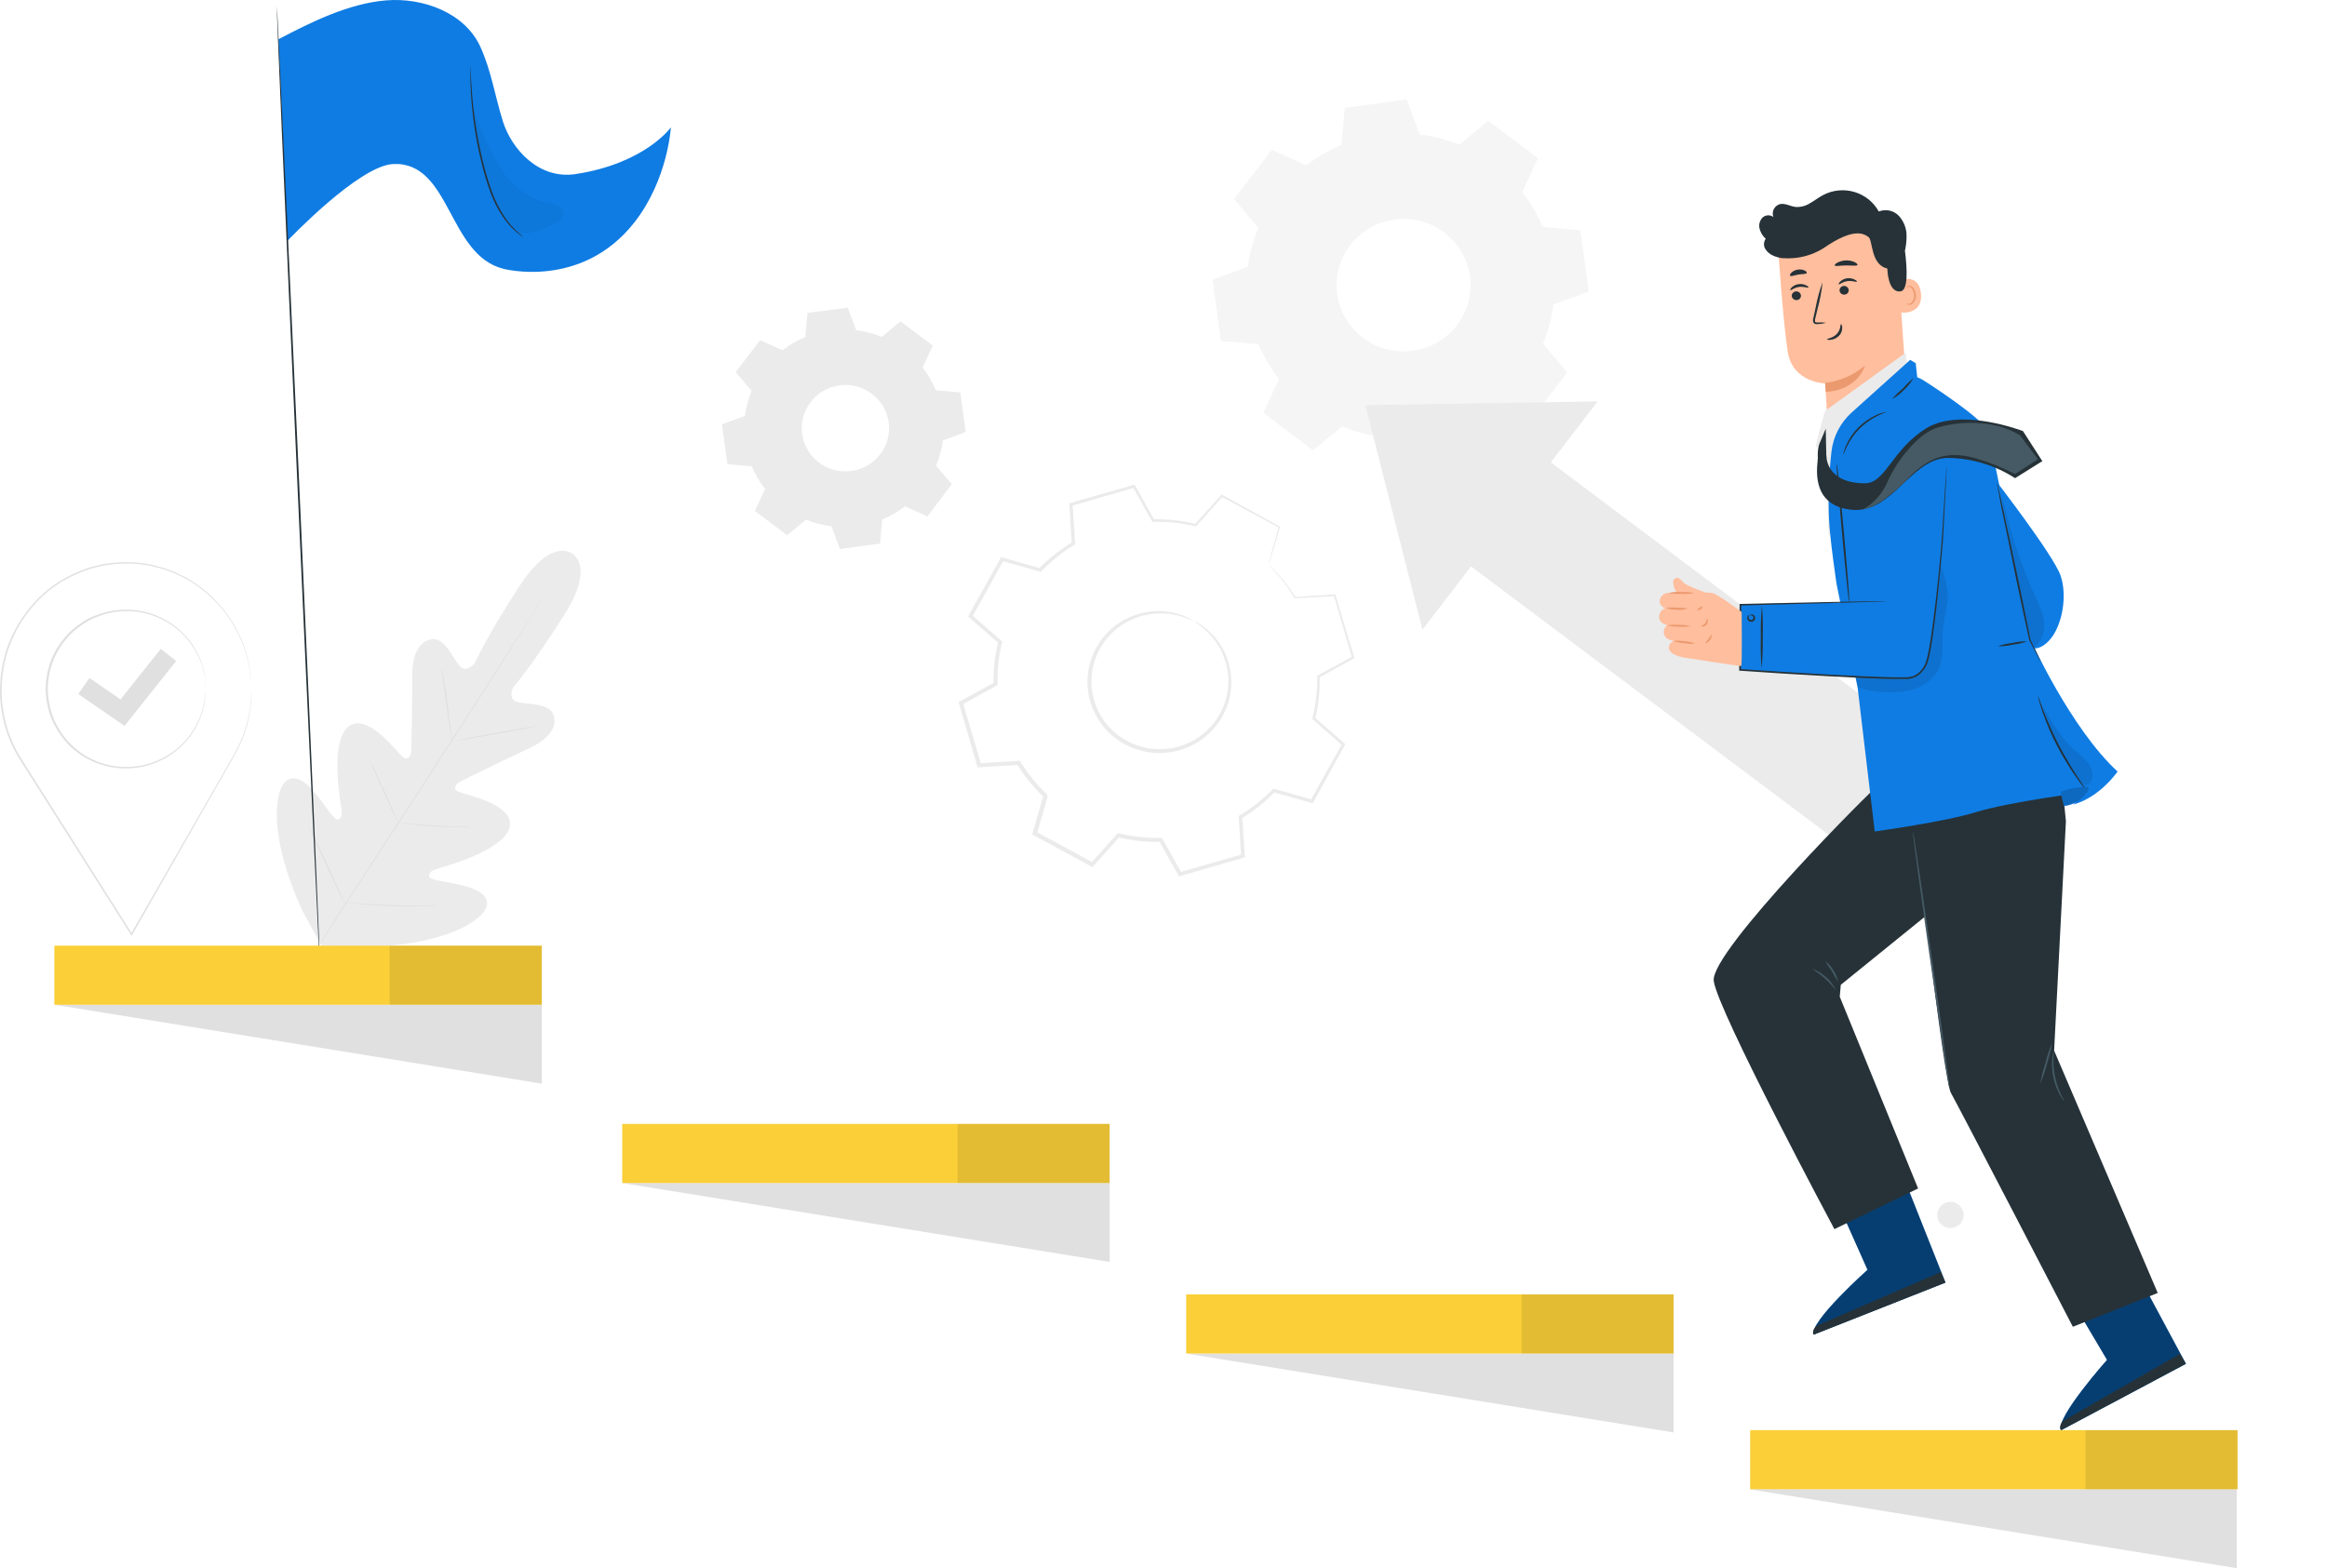 <svg width="540" height="364" viewBox="0 0 540 364" fill="none" xmlns="http://www.w3.org/2000/svg">
<path d="M132.721 128.462C132.721 128.462 127.993 124.637 120.581 135.979C113.168 147.321 110.103 154.028 110.103 154.028C110.103 154.028 108.212 156.375 106.642 154.554C105.071 152.733 103.155 147.83 100.107 148.373C97.059 148.916 95.573 152.224 95.649 157.268C95.725 162.313 95.455 173.388 95.43 174.382C95.404 175.376 94.695 176.745 93.42 175.676C92.145 174.607 85.163 165.128 80.815 168.677C76.468 172.227 79 186.217 79.245 187.795C79.49 189.374 79.135 189.942 78.401 190.242C77.666 190.543 75.598 187.135 73.504 184.521C71.41 181.907 68.506 179.234 66.176 181.489C63.846 183.745 62.115 193.901 70.237 211.515L74.543 219.433L83.652 219.851C103.222 219.575 111.766 213.687 112.83 210.663C113.894 207.64 110.213 206.17 106.92 205.41C103.628 204.65 99.651 204.291 99.6 203.481C99.55 202.67 99.947 202.094 101.458 201.651C102.969 201.209 116.874 197.475 118.25 192.072C119.626 186.668 107.984 184.48 106.431 183.803C104.877 183.126 105.865 181.89 106.751 181.448C107.638 181.005 117.651 176.027 122.294 173.931C126.938 171.834 129.361 169.203 128.517 166.138C127.672 163.073 122.413 163.566 120.074 162.939C117.735 162.313 119.069 159.599 119.069 159.599C119.069 159.599 123.865 154.003 131.075 142.51C138.285 131.018 132.611 128.387 132.611 128.387" fill="#EBEBEB"/>
<path d="M72.93 220.92C78.257 212.501 87.975 197.684 96.257 184.93C104.54 172.177 112.02 160.617 117.364 152.224L123.713 142.276L125.402 139.57L125.857 138.869C125.959 138.71 126.018 138.635 126.018 138.635L125.883 138.885C125.773 139.052 125.629 139.294 125.452 139.595L123.764 142.326C122.303 144.698 120.159 148.114 117.491 152.349C112.163 160.776 104.708 172.344 96.426 185.106C88.144 197.868 78.401 212.668 73.031 221.02" fill="#E0E0E0"/>
<path d="M102.522 155.347C102.597 155.553 102.651 155.766 102.682 155.982C102.775 156.391 102.885 156.984 103.02 157.719C103.282 159.189 103.586 161.227 103.864 163.491C104.143 165.754 104.413 167.734 104.607 169.27C104.7 169.964 104.784 170.548 104.843 171.024C104.887 171.236 104.91 171.451 104.911 171.667C104.822 171.468 104.762 171.257 104.734 171.041C104.649 170.632 104.54 170.039 104.413 169.304C104.168 167.825 103.881 165.779 103.569 163.524C103.256 161.269 102.986 159.29 102.783 157.744L102.53 155.999C102.499 155.783 102.496 155.564 102.522 155.347Z" fill="#E0E0E0"/>
<path d="M105.747 171.91C105.747 171.835 109.968 171.024 115.186 170.089C120.403 169.154 124.659 168.469 124.667 168.544C124.675 168.619 120.446 169.438 115.237 170.365C110.027 171.292 105.764 171.985 105.747 171.91Z" fill="#E0E0E0"/>
<path d="M92.137 190.936C92.362 190.912 92.588 190.912 92.813 190.936L94.619 191.128C96.156 191.287 98.267 191.495 100.614 191.646C102.961 191.796 105.08 191.863 106.616 191.896H108.44C108.664 191.881 108.888 191.898 109.107 191.946C108.887 191.985 108.664 192.004 108.44 192.005C108.009 192.005 107.385 192.005 106.616 192.005C105.071 192.005 102.944 192.005 100.588 191.838C98.233 191.671 96.122 191.454 94.594 191.245C93.834 191.136 93.218 191.044 92.796 190.961C92.576 190.972 92.356 190.964 92.137 190.936Z" fill="#E0E0E0"/>
<path d="M85.89 176.587C86.005 176.758 86.105 176.94 86.185 177.13L86.92 178.633C87.519 179.903 88.338 181.673 89.225 183.644C90.111 185.615 90.913 187.394 91.453 188.656L92.095 190.192C92.188 190.378 92.256 190.574 92.298 190.777C92.174 190.609 92.072 190.427 91.994 190.234L91.268 188.731C90.668 187.461 89.849 185.691 88.963 183.719C88.076 181.748 87.274 179.978 86.734 178.708C86.481 178.107 86.261 177.589 86.092 177.171C85.999 176.986 85.931 176.79 85.89 176.587Z" fill="#E0E0E0"/>
<path d="M71.714 191.88C71.863 192.095 71.99 192.325 72.094 192.564L73.04 194.494C73.817 196.122 74.88 198.377 76.046 200.883C77.21 203.389 78.232 205.66 78.975 207.314C79.321 208.099 79.608 208.759 79.819 209.277C79.939 209.512 80.035 209.758 80.106 210.012C79.958 209.793 79.831 209.561 79.727 209.319L78.781 207.398C78.004 205.727 76.94 203.506 75.775 201C74.61 198.494 73.58 196.223 72.846 194.569L72.001 192.614C71.885 192.378 71.789 192.132 71.714 191.88Z" fill="#E0E0E0"/>
<path d="M80.031 209.519C80.311 209.498 80.594 209.498 80.875 209.519L83.18 209.678C85.13 209.811 87.823 209.979 90.778 210.087C93.733 210.196 96.452 210.229 98.376 210.237H100.69C100.971 210.213 101.253 210.213 101.534 210.237C101.255 210.282 100.973 210.308 100.69 210.313C100.149 210.313 99.356 210.371 98.376 210.388C96.426 210.388 93.725 210.388 90.778 210.321C87.832 210.254 85.105 210.004 83.18 209.828L80.883 209.578C80.598 209.581 80.313 209.561 80.031 209.519Z" fill="#E0E0E0"/>
<path d="M58.349 160.317C58.391 161.694 58.312 163.071 58.113 164.434C57.598 168.329 56.31 172.084 54.322 175.484L54.238 175.334H54.415L54.331 175.484L30.691 216.969L30.548 217.228L30.379 216.978L5.389 177.531L4.156 175.585L3.962 175.284H4.325L4.156 175.585C2.263 172.369 0.986 168.835 0.39 165.161C0.088 163.371 -0.039 161.555 0.011 159.741L0.162 157.06C0.298 156.174 0.433 155.297 0.559 154.42C1.901 147.693 5.497 141.611 10.767 137.156C13.227 135.14 16.001 133.529 18.981 132.387L20.07 131.987L20.611 131.786L21.168 131.636L23.372 131.068C24.826 130.791 26.299 130.615 27.779 130.542C29.205 130.466 30.636 130.491 32.059 130.617C32.76 130.675 33.444 130.826 34.127 130.917L35.141 131.085C35.47 131.151 35.799 131.252 36.128 131.335L38.062 131.853L39.894 132.546C40.198 132.663 40.502 132.763 40.797 132.889L41.641 133.315L43.33 134.15C47.186 136.364 50.501 139.393 53.039 143.02C54.928 145.758 56.354 148.782 57.26 151.973C57.589 153.136 57.837 154.319 58.003 155.514C58.162 156.384 58.258 157.263 58.29 158.145C58.29 158.847 58.29 159.39 58.349 159.774C58.409 160.158 58.349 160.325 58.349 160.325C58.349 160.325 58.349 160.133 58.349 159.774C58.349 159.415 58.299 158.855 58.257 158.154C58.206 157.274 58.099 156.398 57.936 155.531C57.753 154.344 57.494 153.169 57.159 152.015C56.241 148.854 54.816 145.859 52.938 143.145C50.39 139.556 47.075 136.564 43.229 134.384L41.54 133.548L40.696 133.139C40.409 133.005 40.105 132.914 39.801 132.797L37.986 132.112L36.069 131.611C35.748 131.527 35.428 131.427 35.098 131.36L34.094 131.201C33.418 131.11 32.743 130.968 32.05 130.909C30.647 130.79 29.236 130.771 27.829 130.851C26.366 130.924 24.911 131.1 23.473 131.377L21.294 131.945L20.746 132.095L20.214 132.287L19.142 132.688C16.186 133.812 13.435 135.403 10.995 137.399C5.786 141.811 2.24 147.837 0.931 154.495C0.804 155.331 0.669 156.224 0.542 157.093C0.416 157.962 0.441 158.855 0.399 159.749C0.351 161.541 0.475 163.334 0.77 165.103C1.362 168.726 2.621 172.211 4.485 175.384L4.662 175.685H4.316L4.485 175.384C4.874 176.002 5.329 176.662 5.709 177.33L30.683 216.802H30.37C40.316 199.497 48.615 185.064 54.154 175.392L54.246 175.543H54.061L54.145 175.392C56.136 172.018 57.449 168.294 58.012 164.426C58.206 163.098 58.257 162.063 58.307 161.378C58.307 161.035 58.307 160.776 58.307 160.593C58.307 160.409 58.349 160.317 58.349 160.317Z" fill="#E0E0E0"/>
<path d="M47.745 159.949C47.737 159.852 47.737 159.754 47.745 159.657C47.745 159.44 47.745 159.156 47.678 158.822C47.678 158.63 47.678 158.421 47.678 158.187C47.678 157.953 47.602 157.694 47.56 157.419C47.473 156.784 47.343 156.157 47.171 155.54C46.738 153.836 46.05 152.206 45.128 150.704C42.953 147.085 39.572 144.33 35.566 142.911C31.56 141.492 27.179 141.498 23.177 142.928C22.358 143.216 21.56 143.559 20.788 143.955C20.008 144.378 19.258 144.852 18.542 145.375C17.813 145.913 17.12 146.496 16.465 147.121C15.819 147.776 15.218 148.473 14.667 149.209C13.528 150.73 12.641 152.422 12.041 154.22C10.786 157.924 10.786 161.933 12.041 165.637C12.624 167.437 13.503 169.131 14.642 170.648C15.187 171.389 15.782 172.092 16.423 172.753C17.076 173.379 17.767 173.964 18.492 174.507C19.207 175.033 19.957 175.51 20.737 175.935C21.458 176.312 22.202 176.641 22.966 176.921C26.966 178.367 31.349 178.392 35.365 176.994C39.382 175.595 42.782 172.859 44.985 169.254C45.921 167.759 46.619 166.131 47.053 164.426C47.232 163.81 47.364 163.182 47.45 162.547C47.45 162.271 47.543 162.021 47.577 161.787V161.144C47.577 160.785 47.627 160.492 47.644 160.309C47.635 160.209 47.635 160.108 47.644 160.008C47.655 160.108 47.655 160.209 47.644 160.309C47.644 160.526 47.644 160.81 47.644 161.144V161.787C47.644 162.021 47.577 162.28 47.543 162.555C47.465 163.197 47.344 163.834 47.18 164.46C46.762 166.187 46.079 167.84 45.154 169.362C42.945 173.048 39.503 175.855 35.423 177.296C31.344 178.737 26.884 178.723 22.814 177.255C21.119 176.667 19.527 175.822 18.095 174.749C17.348 174.202 16.64 173.605 15.976 172.962C15.336 172.284 14.744 171.564 14.203 170.807C13.042 169.262 12.141 167.542 11.535 165.712C10.928 163.821 10.609 161.85 10.589 159.866C10.616 157.879 10.947 155.908 11.569 154.019C12.181 152.195 13.088 150.48 14.253 148.941C14.819 148.189 15.434 147.475 16.094 146.803C16.765 146.17 17.476 145.578 18.221 145.033C18.954 144.501 19.721 144.019 20.518 143.588C21.31 143.199 22.128 142.864 22.966 142.585C27.043 141.138 31.502 141.146 35.574 142.607C39.645 144.068 43.073 146.89 45.263 150.587C46.176 152.118 46.851 153.776 47.264 155.506C47.428 156.129 47.543 156.762 47.61 157.402C47.61 157.686 47.695 157.937 47.712 158.179C47.729 158.421 47.712 158.621 47.712 158.814C47.712 159.181 47.712 159.473 47.712 159.691C47.73 159.776 47.742 159.862 47.745 159.949Z" fill="#E0E0E0"/>
<path d="M28.901 168.493L18.154 161.085L20.771 157.377L27.973 162.346L37.293 150.628L40.882 153.426L28.901 168.493Z" fill="#E0E0E0"/>
<path fill-rule="evenodd" clip-rule="evenodd" d="M329.504 31.218C332.645 31.606 335.72 32.407 338.647 33.599L345.359 28.036L356.892 36.722L353.261 44.607C355.201 47.079 356.803 49.795 358.023 52.683L366.744 53.443L368.695 67.642L360.488 70.674C360.103 73.799 359.29 76.859 358.074 79.769L363.705 86.451L354.925 97.868L346.955 94.268C344.457 96.191 341.712 97.775 338.791 98.979L338.022 107.607L323.67 109.536L320.605 101.418C317.458 101.013 314.38 100.192 311.453 98.979L304.699 104.541L293.166 95.855L296.805 87.971C294.86 85.501 293.259 82.785 292.043 79.894L283.322 79.134L281.372 64.936L289.57 61.896C289.966 58.791 290.778 55.752 291.984 52.859L286.378 46.185L295.15 34.768L303.129 38.368C305.627 36.447 308.372 34.862 311.293 33.657L312.061 25.029L326.414 23.1L329.478 31.218H329.504ZM325.215 50.812C322.005 50.915 318.906 51.998 316.344 53.912C313.781 55.827 311.88 58.48 310.903 61.506C309.925 64.532 309.919 67.783 310.884 70.813C311.849 73.843 313.739 76.503 316.293 78.428C318.848 80.353 321.943 81.448 325.152 81.563C328.361 81.679 331.528 80.808 334.217 79.072C336.906 77.335 338.986 74.817 340.17 71.865C341.355 68.912 341.587 65.669 340.834 62.58C339.993 59.142 337.982 56.095 335.137 53.952C332.293 51.809 328.789 50.7 325.215 50.812Z" fill="#F5F5F5"/>
<path fill-rule="evenodd" clip-rule="evenodd" d="M198.701 76.645C200.732 76.902 202.719 77.424 204.611 78.199L208.967 74.582L216.456 80.22L214.1 85.34C215.361 86.945 216.4 88.709 217.19 90.585L222.855 91.078L224.113 100.265L218.795 102.236C218.534 104.245 218.006 106.211 217.224 108.083L220.88 112.392L215.198 119.859L210.023 117.529C208.401 118.775 206.618 119.8 204.721 120.578L204.222 126.182L194.935 127.435L192.943 122.164C190.912 121.913 188.924 121.394 187.033 120.619L182.677 124.236L175.188 118.598L177.552 113.478C176.289 111.875 175.249 110.111 174.462 108.233L168.797 107.74L167.531 98.511L172.858 96.549C173.114 94.54 173.639 92.573 174.42 90.702L170.713 86.367L176.412 78.959L181.588 81.289C183.208 80.044 184.988 79.016 186.881 78.232L187.379 72.628L196.708 71.417L198.701 76.679V76.645ZM195.898 89.366C193.804 89.425 191.78 90.124 190.105 91.369C188.429 92.613 187.185 94.34 186.543 96.313C185.901 98.285 185.893 100.406 186.52 102.384C187.147 104.361 188.378 106.098 190.044 107.354C191.71 108.611 193.728 109.326 195.822 109.4C197.915 109.475 199.981 108.906 201.734 107.771C203.487 106.637 204.841 104.992 205.61 103.065C206.379 101.137 206.526 99.021 206.029 97.008C205.479 94.779 204.174 92.805 202.33 91.414C200.486 90.023 198.216 89.3 195.898 89.366Z" fill="#EBEBEB"/>
<path d="M276.939 144.08C278.18 144.626 279.321 145.371 280.316 146.285C283.109 148.758 284.952 152.11 285.534 155.773C285.947 158.305 285.75 160.898 284.96 163.34C284.04 166.156 282.376 168.676 280.139 170.64C278.941 171.71 277.582 172.589 276.112 173.246C274.591 173.963 272.963 174.434 271.291 174.641C267.754 175.123 264.154 174.466 261.024 172.768C257.893 171.07 255.398 168.42 253.908 165.211C253.18 163.707 252.704 162.097 252.498 160.442C252.272 158.859 252.292 157.25 252.557 155.673C253.031 152.753 254.284 150.011 256.187 147.73C257.845 145.757 259.951 144.201 262.333 143.187C265.775 141.696 269.632 141.43 273.25 142.435C274.564 142.788 275.81 143.352 276.939 144.105C276.889 144.206 275.647 143.446 273.157 142.827C269.626 141.983 265.91 142.333 262.603 143.821C260.355 144.833 258.377 146.352 256.829 148.256C255.044 150.444 253.878 153.061 253.452 155.84C252.985 158.91 253.446 162.049 254.777 164.86C256.197 167.878 258.554 170.368 261.505 171.968C264.456 173.568 267.846 174.194 271.181 173.755C272.765 173.566 274.307 173.127 275.749 172.452C277.148 171.841 278.442 171.015 279.582 170.005C281.589 168.277 283.127 166.079 284.056 163.612C284.985 161.146 285.275 158.488 284.901 155.882C284.376 152.338 282.674 149.067 280.063 146.586C278.197 144.799 276.872 144.172 276.939 144.08Z" fill="#EBEBEB"/>
<path d="M294.348 131.068C294.38 130.882 294.422 130.698 294.475 130.517C294.585 130.107 294.728 129.556 294.914 128.846L296.737 122.29L296.805 122.457L283.432 115.299L283.719 115.249L277.665 122.081L277.556 122.206L277.395 122.164C274.193 121.398 270.903 121.053 267.61 121.137H267.424L267.332 120.978C265.939 118.473 264.427 115.825 262.849 113.036L263.237 113.194L248.648 117.437L248.91 117.061C249.095 119.876 249.29 122.966 249.492 126.14V126.374L249.29 126.491C246.495 128.174 243.939 130.219 241.691 132.571L241.522 132.747L241.286 132.68L232.446 130.174L232.928 129.982L225.591 143.245L225.498 142.711L232.379 148.733L232.581 148.908L232.522 149.167C231.752 152.304 231.408 155.528 231.501 158.755V159.022L231.256 159.156L223.219 163.574L223.438 163.048L227.693 177.489L227.22 177.163L236.389 176.604H236.676L236.82 176.846C238.514 179.609 240.573 182.136 242.941 184.363C243 184.571 242.822 183.903 243.076 184.83V184.881V184.947V185.089L242.991 185.365L242.831 185.908L242.518 187.01L241.877 189.199C241.455 190.66 241.033 192.113 240.619 193.558L240.391 193.024L253.722 200.265L253.156 200.357L259.243 193.558L259.362 193.358L259.632 193.425C262.815 194.203 266.088 194.559 269.366 194.485H269.645L269.771 194.719C271.286 197.409 272.771 200.062 274.229 202.679L273.714 202.47L288.312 198.294L288.008 198.728C287.822 195.655 287.636 192.623 287.459 189.658V189.399L287.678 189.274C290.492 187.602 293.067 185.565 295.336 183.218L295.505 183.043L295.741 183.11L304.564 185.616L304.116 185.799L311.462 172.628L311.537 173.062L304.674 167.024L304.522 166.89L304.564 166.698C305.365 163.54 305.734 160.29 305.661 157.035V156.851L305.822 156.759L313.868 152.374L313.741 152.691C312.12 147.087 310.735 142.318 309.52 138.234L309.739 138.376L300.562 138.877H300.469L300.418 138.802C299.151 136.683 297.675 134.694 296.011 132.864L294.762 131.527C294.614 131.387 294.475 131.236 294.348 131.076C294.512 131.196 294.668 131.327 294.813 131.469C295.116 131.744 295.564 132.162 296.13 132.755C297.849 134.559 299.375 136.535 300.68 138.652L300.545 138.576L309.714 137.967H309.874L309.925 138.134C311.149 142.21 312.576 146.97 314.248 152.558L314.307 152.767L314.113 152.867L306.092 157.31L306.252 157.035C306.345 160.346 305.99 163.655 305.197 166.873L305.087 166.539L311.985 172.553L312.204 172.737L312.061 172.987L304.775 186.192L304.623 186.459L304.327 186.376L295.488 183.87L295.893 183.761C293.583 186.169 290.956 188.259 288.084 189.975L288.286 189.599C288.472 192.567 288.663 195.591 288.86 198.67V199.012L288.531 199.104L273.942 203.33L273.596 203.431L273.427 203.122L268.961 195.17L269.366 195.404C266.007 195.488 262.651 195.128 259.387 194.335L259.843 194.193L253.756 201L253.511 201.276L253.19 201.1L239.851 193.867L239.521 193.692L239.631 193.333C240.048 191.891 240.467 190.44 240.889 188.981L241.522 186.785L241.843 185.691L242.004 185.139L242.079 184.864L242.122 184.73V184.655V184.605C242.375 185.532 242.189 184.864 242.248 185.064C239.818 182.771 237.709 180.167 235.975 177.322L236.406 177.547L227.229 178.099H226.857L226.756 177.748L222.535 163.307L222.433 162.956L222.754 162.781L230.792 158.379L230.564 158.78C230.48 155.459 230.846 152.141 231.653 148.916L231.796 149.351C229.407 147.254 227.06 145.175 224.916 143.32L224.662 143.087L224.823 142.786L232.159 129.606L232.32 129.314L232.641 129.406L241.463 131.911L241.058 132.02C243.381 129.626 246.012 127.545 248.884 125.831L248.699 126.182C248.513 123.016 248.327 119.918 248.158 117.111V116.819L248.445 116.736L263.051 112.56L263.304 112.484L263.431 112.718C264.993 115.508 266.487 118.197 267.872 120.678L267.593 120.527C270.938 120.453 274.277 120.824 277.522 121.63L277.252 121.713L283.364 114.932L283.491 114.79L283.66 114.881L296.949 122.19L297.058 122.248V122.365C296.214 125.163 295.555 127.326 295.1 128.821L294.585 130.492C294.524 130.69 294.445 130.883 294.348 131.068Z" fill="#EBEBEB"/>
<path d="M330.094 146.168L316.848 94.051L370.754 93.166L330.094 146.168Z" fill="#EBEBEB"/>
<path d="M354.481 103.274L335.967 127.413L434.647 201.485L453.161 177.346L354.481 103.274Z" fill="#EBEBEB"/>
<path d="M426.527 279.385L433.374 294.744C433.374 294.744 419.866 306.788 420.879 309.778L451.458 297.709L441.783 273.346L426.527 279.385Z" fill="#0F7CE3"/>
<path opacity="0.5" d="M426.527 279.385L433.374 294.744C433.374 294.744 419.866 306.788 420.879 309.778L451.458 297.709L441.783 273.346L426.527 279.385Z" fill="black"/>
<path d="M451.458 297.701L450.386 295.254L421.461 307.782C421.461 307.782 420.338 308.901 420.87 309.795L451.458 297.701Z" fill="#263238"/>
<path d="M480.374 301.159L488.952 315.649C488.952 315.649 476.947 329.13 478.264 332.003L507.256 316.568L494.837 293.416L480.374 301.159Z" fill="#0F7CE3"/>
<path opacity="0.5" d="M480.374 301.159L488.952 315.649C488.952 315.649 476.947 329.13 478.264 332.003L507.256 316.568L494.837 293.416L480.374 301.159Z" fill="black"/>
<path d="M507.256 316.526L505.888 314.246L478.618 329.898C478.618 329.898 477.63 331.143 478.264 331.961L507.256 316.526Z" fill="#263238"/>
<path d="M442.973 97.952L424.18 99.405L423.555 88.998C423.555 88.998 415.957 88.889 414.842 81.565C413.728 74.24 412.597 57.218 412.597 57.218C416.559 54.84 421.09 53.551 425.724 53.485C430.358 53.419 434.925 54.578 438.955 56.843L440.17 57.527L442.973 97.952Z" fill="#FFBE9D"/>
<path d="M423.53 88.89C426.964 88.478 430.197 87.065 432.817 84.83C432.817 84.83 431.179 90.593 423.682 90.961L423.53 88.89Z" fill="#EB996E"/>
<path d="M440.339 65.245C440.457 65.17 445.227 63.04 445.776 68.084C446.325 73.129 441.099 72.628 441.074 72.486C441.048 72.344 440.339 65.245 440.339 65.245Z" fill="#FFBE9D"/>
<path d="M442.425 70.406C442.425 70.406 442.517 70.457 442.678 70.515C442.897 70.58 443.133 70.559 443.336 70.457C443.651 70.219 443.895 69.902 444.043 69.539C444.192 69.176 444.239 68.781 444.181 68.394C444.15 67.961 444.02 67.541 443.801 67.166C443.735 67.014 443.633 66.88 443.504 66.775C443.374 66.67 443.221 66.598 443.058 66.564C442.952 66.549 442.845 66.571 442.754 66.626C442.663 66.68 442.594 66.765 442.56 66.865C442.509 67.007 442.56 67.107 442.56 67.116C442.56 67.124 442.441 67.049 442.458 66.832C442.474 66.704 442.533 66.586 442.627 66.498C442.689 66.436 442.763 66.388 442.844 66.357C442.926 66.325 443.013 66.311 443.1 66.314C443.314 66.334 443.519 66.407 443.696 66.527C443.873 66.647 444.017 66.809 444.113 66.999C444.378 67.411 444.538 67.881 444.577 68.368C444.65 68.815 444.588 69.272 444.399 69.684C444.209 70.096 443.902 70.443 443.514 70.682C443.38 70.741 443.233 70.768 443.087 70.761C442.94 70.753 442.797 70.712 442.669 70.64C442.441 70.532 442.408 70.423 442.425 70.406Z" fill="#EB996E"/>
<path d="M415.796 68.744C415.834 69.017 415.978 69.264 416.197 69.434C416.416 69.604 416.693 69.683 416.97 69.655C417.106 69.647 417.239 69.613 417.362 69.553C417.484 69.494 417.593 69.411 417.682 69.308C417.771 69.206 417.839 69.087 417.88 68.959C417.922 68.83 417.936 68.695 417.924 68.561C417.89 68.287 417.749 68.037 417.531 67.866C417.313 67.694 417.036 67.614 416.759 67.642C416.622 67.65 416.488 67.686 416.365 67.746C416.242 67.806 416.133 67.89 416.043 67.993C415.953 68.096 415.885 68.215 415.843 68.344C415.801 68.473 415.785 68.609 415.796 68.744Z" fill="#263238"/>
<path d="M415.467 67.341C415.619 67.458 416.311 66.757 417.476 66.606C418.642 66.456 419.536 66.898 419.638 66.74C419.739 66.581 419.52 66.439 419.123 66.23C418.579 65.964 417.967 65.868 417.367 65.955C416.774 66.035 416.221 66.298 415.788 66.706C415.476 67.024 415.4 67.291 415.467 67.341Z" fill="#263238"/>
<path d="M426.882 67.475C426.919 67.747 427.063 67.995 427.282 68.165C427.501 68.335 427.778 68.414 428.055 68.385C428.191 68.377 428.324 68.341 428.445 68.282C428.567 68.222 428.676 68.138 428.765 68.037C428.854 67.935 428.921 67.816 428.963 67.688C429.005 67.56 429.021 67.425 429.009 67.291C428.973 67.018 428.832 66.77 428.614 66.599C428.397 66.427 428.121 66.346 427.844 66.372C427.707 66.381 427.573 66.416 427.45 66.476C427.328 66.537 427.218 66.621 427.128 66.723C427.039 66.826 426.971 66.945 426.928 67.074C426.886 67.203 426.87 67.34 426.882 67.475Z" fill="#263238"/>
<path d="M426.704 65.988C426.856 66.113 427.548 65.412 428.714 65.253C429.879 65.094 430.765 65.545 430.875 65.395C430.985 65.245 430.757 65.094 430.351 64.885C429.813 64.612 429.202 64.513 428.604 64.602C428.009 64.683 427.456 64.949 427.025 65.362C426.713 65.679 426.628 65.938 426.704 65.988Z" fill="#263238"/>
<path d="M423.758 74.925C423.129 74.83 422.492 74.807 421.858 74.858C421.563 74.858 421.276 74.858 421.2 74.658C421.141 74.378 421.168 74.087 421.276 73.822C421.444 73.087 421.63 72.311 421.824 71.509C422.359 69.54 422.732 67.532 422.939 65.504C422.246 67.424 421.709 69.395 421.335 71.4L420.828 73.722C420.69 74.094 420.69 74.503 420.828 74.875C420.885 74.971 420.963 75.052 421.057 75.113C421.15 75.174 421.257 75.212 421.368 75.225C421.533 75.251 421.701 75.251 421.866 75.225C422.507 75.205 423.143 75.104 423.758 74.925Z" fill="#263238"/>
<path d="M427.219 75.242C427.033 75.242 427.219 76.478 426.265 77.497C425.311 78.516 423.994 78.558 424.011 78.733C424.028 78.909 424.34 78.934 424.897 78.867C425.622 78.777 426.292 78.437 426.789 77.906C427.267 77.397 427.525 76.722 427.506 76.027C427.481 75.509 427.304 75.225 427.219 75.242Z" fill="#263238"/>
<path d="M425.776 61.612C425.936 61.904 427.05 61.612 428.41 61.612C429.769 61.612 430.943 61.795 431.044 61.495C431.103 61.353 430.875 61.085 430.394 60.852C429.763 60.561 429.071 60.423 428.376 60.451C427.68 60.468 426.998 60.645 426.383 60.968C425.928 61.202 425.683 61.478 425.776 61.612Z" fill="#263238"/>
<path d="M415.425 64.017C415.661 64.243 416.413 63.875 417.35 63.725C418.287 63.574 419.123 63.658 419.266 63.365C419.325 63.224 419.165 62.981 418.785 62.789C418.276 62.558 417.707 62.488 417.156 62.589C416.6 62.671 416.086 62.925 415.686 63.315C415.391 63.624 415.315 63.9 415.425 64.017Z" fill="#263238"/>
<path d="M408.325 53.084C408.211 52.636 408.213 52.166 408.329 51.718C408.446 51.27 408.673 50.858 408.992 50.52C409.327 50.202 409.765 50.011 410.229 49.983C410.693 49.953 411.152 50.088 411.525 50.361C411.413 50.064 411.365 49.747 411.384 49.431C411.403 49.114 411.489 48.806 411.636 48.524C411.783 48.242 411.988 47.994 412.238 47.796C412.488 47.597 412.777 47.453 413.087 47.371C414.286 47.129 415.451 47.889 416.666 48.039C417.858 48.115 419.043 47.807 420.043 47.162C421.082 46.578 422.019 45.826 423.074 45.275C425.3 44.1 427.905 43.842 430.322 44.557C432.74 45.272 434.774 46.901 435.983 49.092C436.782 48.771 437.661 48.7 438.501 48.888C439.342 49.077 440.104 49.515 440.686 50.144C441.835 51.431 442.458 53.096 442.433 54.813C442.433 55.959 442.306 57.102 442.054 58.221C442.054 58.312 442.054 58.404 442.096 58.505C442.594 62.547 442.805 67.349 441.074 67.617C438.043 68.084 437.967 62.33 437.967 62.33C434.041 61.428 434.641 55.715 433.594 55.013C432.547 54.312 430.318 52.633 423.091 57.653C420.375 59.34 417.191 60.138 413.99 59.933H413.787H413.737H413.669C412.941 59.855 412.229 59.666 411.559 59.373C410.768 59.059 410.1 58.503 409.651 57.786C409.435 57.426 409.33 57.012 409.348 56.594C409.366 56.176 409.506 55.772 409.752 55.431C409.054 54.803 408.558 53.987 408.325 53.084Z" fill="#263238"/>
<path d="M423.53 95.371L424.366 124.503L442.686 85.49L442.23 81.874L423.53 95.371Z" fill="#EBEBEB"/>
<path d="M435.679 182.442C435.012 182.659 396.842 220.82 397.687 227.677C398.531 234.534 425.691 285.306 425.691 285.306L445.109 275.86L426.932 231.36L427.169 228.595L449.381 210.597L448.191 181.665L435.679 182.442Z" fill="#263238"/>
<path d="M443.902 189.967C444.349 190.627 450.952 250.578 452.724 253.677C454.497 256.775 481.024 307.966 481.024 307.966L500.721 300.115L476.676 243.863L479.412 190.627L477.934 175.593L448.191 181.665L443.902 189.967Z" fill="#263238"/>
<path d="M452.378 252.658C452.315 252.462 452.273 252.261 452.252 252.057C452.176 251.622 452.083 251.046 451.965 250.328C451.728 248.774 451.391 246.611 450.985 243.955C450.2 238.518 449.12 231.093 447.921 222.891C446.722 214.689 445.743 207.239 444.983 201.81C444.637 199.138 444.349 196.966 444.138 195.413L443.936 193.667C443.915 193.464 443.915 193.26 443.936 193.057C443.936 193.057 443.986 193.266 444.062 193.659C444.138 194.051 444.231 194.669 444.349 195.387L445.32 201.769C446.114 207.197 447.195 214.622 448.385 222.833C449.576 231.043 450.572 238.476 451.323 243.913C451.678 246.578 451.965 248.749 452.167 250.303C452.252 251.029 452.328 251.614 452.378 252.048C452.399 252.251 452.399 252.455 452.378 252.658Z" fill="#455A64"/>
<path d="M476.178 242.143C475.929 243.755 475.545 245.345 475.03 246.895C474.646 248.481 474.127 250.032 473.477 251.53C473.735 249.928 474.127 248.349 474.65 246.811C475.019 245.213 475.53 243.651 476.178 242.143Z" fill="#455A64"/>
<path d="M479.159 255.723C478.718 255.293 478.352 254.794 478.078 254.245C476.608 251.655 475.969 248.683 476.246 245.726C476.267 245.116 476.392 244.514 476.617 243.947C476.152 248.04 477.041 252.172 479.15 255.723H479.159Z" fill="#455A64"/>
<path d="M420.617 224.887C422.98 225.808 424.918 227.556 426.063 229.798C425.961 229.865 425.016 228.504 423.53 227.159C422.044 225.814 420.524 224.996 420.617 224.887Z" fill="#455A64"/>
<path d="M423.572 223.116C424.362 223.656 425.005 224.378 425.446 225.221C426.013 225.99 426.381 226.885 426.519 227.827C425.999 227.057 425.522 226.26 425.092 225.438C424.542 224.693 424.035 223.917 423.572 223.116Z" fill="#455A64"/>
<path d="M426.206 135.653L431.077 159.59L435.045 192.999C435.045 192.999 451.407 190.735 458.381 188.555C466.469 186.05 484.064 183.861 484.064 183.861L481.092 186.768C487.39 185.022 491.4 179.084 491.4 179.084C480.56 169.137 471.273 148.624 471.273 148.624L463.025 108.099C463.025 108.099 461.775 102.386 461.015 99.839C460.255 97.292 447.735 89.098 445.996 88.063L444.907 87.553L444.56 84.304L443.269 83.536L429.727 95.722C427.087 98.088 425.409 101.324 425.007 104.825C424.435 109.885 424.237 114.98 424.416 120.068C424.577 124.87 426.206 135.653 426.206 135.653Z" fill="#0F7CE3"/>
<path d="M435.51 94.201C435.51 94.201 428.351 98.002 427.11 101.226C425.868 104.45 429.558 139.796 429.558 139.796L403.833 140.28L403.732 155.439C403.732 155.439 444.586 158.638 446.182 156.45C448.326 153.493 450.825 125.873 450.825 125.873L451.754 105.995C451.754 105.995 449.415 90.844 435.51 94.201Z" fill="#0F7CE3"/>
<g opacity="0.3">
<path opacity="0.3" d="M431.077 159.59C434.405 160.62 437.915 160.942 441.378 160.534C444.999 160.208 448.689 158.246 450.057 154.905C451.104 152.357 450.665 149.476 450.825 146.728C450.968 144.331 451.559 141.992 451.931 139.629C452.302 137.265 451.087 132.947 450.242 130.65C450.242 130.65 449.331 147.054 446.73 153.944C446.441 154.906 445.892 155.773 445.143 156.45C444.223 157.185 442.956 157.285 441.766 157.369C438.482 157.711 430.562 157.143 430.562 157.143" fill="black"/>
</g>
<path d="M451.737 108.166C451.748 108.288 451.748 108.411 451.737 108.534C451.737 108.784 451.737 109.135 451.694 109.586C451.694 110.538 451.585 111.9 451.5 113.645C451.416 115.391 451.289 117.571 451.154 120.068C451.019 122.565 450.918 125.43 450.605 128.57C450.293 131.711 449.997 135.152 449.601 138.843C449.204 142.535 448.756 146.477 448.039 150.595C447.87 151.647 447.633 152.688 447.33 153.71C446.979 154.781 446.336 155.734 445.472 156.466C444.585 157.224 443.444 157.626 442.272 157.594C441.141 157.594 440.001 157.594 438.895 157.594C434.302 157.477 429.558 157.252 424.695 156.984C417.392 156.592 410.342 156.149 403.782 155.681H403.596V155.498C403.596 150.11 403.656 145.041 403.689 140.355V140.18H403.867L428.697 139.654L435.636 139.537H437.469C437.882 139.537 438.093 139.537 438.093 139.537C438.093 139.537 437.882 139.537 437.469 139.578L435.645 139.654L428.697 139.871L403.875 140.547L404.052 140.372C404.052 145.049 404.052 150.119 404.002 155.506L403.808 155.305C410.384 155.748 417.426 156.199 424.72 156.592C429.575 156.851 434.319 157.093 438.904 157.21C440.052 157.21 441.183 157.252 442.281 157.21C443.362 157.25 444.418 156.883 445.236 156.182C446.042 155.5 446.641 154.609 446.967 153.61C447.264 152.606 447.498 151.585 447.667 150.553C448.385 146.452 448.841 142.51 449.271 138.86C449.702 135.21 450.031 131.744 450.327 128.604C450.622 125.463 450.766 122.607 450.935 120.11C451.103 117.612 451.239 115.466 451.348 113.695C451.458 111.925 451.559 110.588 451.627 109.644C451.627 109.193 451.686 108.809 451.711 108.584C451.703 108.444 451.712 108.304 451.737 108.166Z" fill="#263238"/>
<path d="M408.797 155.214C408.598 152.769 408.538 150.315 408.62 147.864C408.564 145.411 408.649 142.957 408.873 140.514C409.073 142.959 409.132 145.412 409.05 147.864C409.106 150.317 409.022 152.77 408.797 155.214Z" fill="#263238"/>
<path d="M406.079 142.819C406.028 142.819 406.281 142.502 406.771 142.669C406.914 142.718 407.04 142.808 407.133 142.926C407.225 143.045 407.282 143.188 407.294 143.337C407.316 143.523 407.279 143.712 407.186 143.876C407.094 144.04 406.952 144.171 406.78 144.251C406.608 144.33 406.415 144.354 406.228 144.319C406.042 144.284 405.871 144.192 405.741 144.055C405.632 143.956 405.552 143.831 405.507 143.692C405.463 143.553 405.456 143.404 405.488 143.262C405.606 142.777 405.943 142.677 405.952 142.727C405.96 142.777 405.791 142.953 405.783 143.295C405.781 143.385 405.798 143.474 405.835 143.557C405.871 143.639 405.926 143.712 405.994 143.771C406.076 143.839 406.175 143.883 406.281 143.899C406.387 143.915 406.495 143.903 406.594 143.863C406.687 143.816 406.765 143.744 406.82 143.656C406.876 143.567 406.905 143.466 406.906 143.362C406.904 143.275 406.878 143.189 406.832 143.115C406.786 143.04 406.722 142.978 406.644 142.936C406.349 142.761 406.104 142.869 406.079 142.819Z" fill="#263238"/>
<path d="M463.151 111.574C463.151 111.574 476.541 128.888 478.171 133.599C479.8 138.309 478.542 145.091 475.815 148.332C473.088 151.572 470.893 150.253 470.893 150.253L463.151 111.574Z" fill="#0F7CE3"/>
<path d="M470.429 148.866C469.338 149.256 468.205 149.516 467.052 149.643C465.929 149.905 464.778 150.028 463.624 150.01C464.715 149.62 465.848 149.359 467.001 149.234C468.124 148.972 469.276 148.848 470.429 148.866Z" fill="#263238"/>
<path d="M472.962 161.62C473.113 161.911 473.234 162.216 473.325 162.53C473.527 163.132 473.831 163.984 474.228 165.036C475.268 167.778 476.469 170.458 477.825 173.062C479.19 175.659 480.689 178.185 482.316 180.629C482.941 181.573 483.456 182.3 483.819 182.843C484.025 183.1 484.201 183.38 484.342 183.678C484.096 183.458 483.875 183.211 483.684 182.943C483.287 182.45 482.73 181.723 482.071 180.796C480.36 178.397 478.814 175.885 477.445 173.279C476.075 170.664 474.907 167.95 473.949 165.161C473.586 164.092 473.316 163.215 473.164 162.605C473.053 162.287 472.985 161.956 472.962 161.62Z" fill="#263238"/>
<g opacity="0.3">
<path opacity="0.3" d="M473.89 163.674C476.018 167.416 478.196 171.191 481.421 174.09C482.641 175.006 483.747 176.063 484.714 177.238C485.558 178.483 485.955 180.22 485.128 181.498C485.004 181.736 484.811 181.931 484.572 182.058C484.334 182.185 484.063 182.237 483.794 182.208C483.441 182.074 483.144 181.827 482.949 181.506C478.911 176.361 475.894 170.506 474.059 164.251" fill="black"/>
</g>
<g opacity="0.3">
<path opacity="0.3" d="M472.117 150.186C473.949 148.883 474.591 146.411 474.321 144.189C474.051 141.967 473.021 139.929 472.1 137.9C469.319 131.831 467.139 125.509 465.591 119.024L464.282 114.222L470.902 148.465L472.117 150.186Z" fill="black"/>
</g>
<path d="M438.997 92.665C439.786 91.79 440.632 90.967 441.529 90.201C442.321 89.315 443.167 88.478 444.062 87.695C443.499 88.736 442.756 89.671 441.867 90.46C441.056 91.364 440.083 92.112 438.997 92.665Z" fill="#263238"/>
<path d="M437.646 95.638C437.646 95.713 436.869 95.947 435.687 96.523C432.585 98.046 430.086 100.551 428.587 103.639C428.013 104.817 427.743 105.602 427.743 105.585C427.74 105.39 427.772 105.195 427.835 105.009C427.966 104.499 428.135 103.999 428.342 103.514C429.737 100.27 432.331 97.674 435.594 96.256C436.081 96.045 436.583 95.872 437.097 95.738C437.273 95.675 437.459 95.641 437.646 95.638Z" fill="#263238"/>
<path d="M473.586 153.635C473.501 153.534 473.43 153.421 473.375 153.301L472.843 152.307C472.362 151.38 471.712 150.119 470.91 148.582C470.066 144.79 468.892 139.261 467.6 133.106C466.402 127.268 465.363 122.014 464.519 118.189L463.675 113.654C463.59 113.161 463.514 112.752 463.455 112.417C463.42 112.275 463.406 112.129 463.413 111.983C463.47 112.118 463.512 112.258 463.54 112.401C463.616 112.726 463.717 113.136 463.835 113.629C464.088 114.748 464.434 116.268 464.848 118.13C465.692 121.989 466.79 127.234 468.023 133.022C469.314 139.178 470.446 144.715 471.197 148.532C471.948 150.094 472.556 151.372 473.004 152.316L473.477 153.343C473.523 153.436 473.56 153.534 473.586 153.635Z" fill="#263238"/>
<path d="M429.119 139.787C429.011 139.377 428.943 138.958 428.916 138.535C428.823 137.649 428.697 136.488 428.545 135.094C428.241 132.195 427.852 128.178 427.455 123.751C427.059 119.325 426.721 115.299 426.493 112.384C426.392 110.989 426.316 109.828 426.248 108.943C426.209 108.521 426.209 108.096 426.248 107.674C426.344 108.086 426.409 108.505 426.442 108.926C426.535 109.812 426.662 110.973 426.822 112.367C427.118 115.266 427.506 119.275 427.903 123.71C428.3 128.145 428.637 132.162 428.865 135.069C428.967 136.463 429.043 137.624 429.11 138.518C429.143 138.94 429.146 139.365 429.119 139.787Z" fill="#263238"/>
<path d="M404.162 142.051C404.162 142.051 398.607 137.875 397.256 137.632C396.218 137.44 390.029 137.549 387.184 137.632C386.652 137.628 386.14 137.83 385.758 138.196C385.376 138.562 385.154 139.061 385.141 139.587C385.133 139.653 385.133 139.721 385.141 139.787C385.212 140.121 385.376 140.428 385.615 140.673C385.854 140.918 386.158 141.092 386.492 141.174C386.06 141.311 385.683 141.579 385.415 141.941C385.147 142.302 385 142.738 384.997 143.187C384.997 144.774 386.914 145.108 386.914 145.108L386.635 145.358C386.395 145.599 386.224 145.899 386.141 146.227C386.057 146.556 386.064 146.9 386.16 147.225C386.257 147.55 386.44 147.843 386.689 148.074C386.939 148.306 387.247 148.466 387.581 148.54L388.425 148.741C388.101 148.871 387.82 149.087 387.613 149.366C387.406 149.645 387.28 149.975 387.252 150.319C387.252 152.407 392.047 152.825 392.047 152.825C392.047 152.825 403.808 154.671 404.061 154.587C404.314 154.504 404.162 142.051 404.162 142.051Z" fill="#FFBE9D"/>
<path d="M388.273 135.127C388.324 135.82 388.493 137.29 389.675 137.95L396.235 137.699C396.235 137.699 391.355 136.029 390.654 135.194C390.383 134.852 390.068 134.546 389.717 134.283C389.571 134.186 389.401 134.132 389.226 134.127C389.05 134.122 388.877 134.166 388.726 134.254C388.575 134.343 388.452 134.471 388.372 134.626C388.292 134.78 388.258 134.954 388.273 135.127Z" fill="#FFBE9D"/>
<path d="M393.144 137.633C392.166 137.862 391.157 137.932 390.155 137.841C389.154 137.9 388.15 137.83 387.167 137.633C388.15 137.415 389.16 137.344 390.164 137.424C391.162 137.374 392.163 137.444 393.144 137.633Z" fill="#EB996E"/>
<path d="M391.676 141.257C390.843 141.523 389.962 141.611 389.092 141.516C388.226 141.548 387.362 141.397 386.559 141.074C387.415 140.982 388.279 140.982 389.134 141.074C389.986 141.04 390.838 141.102 391.676 141.257Z" fill="#EB996E"/>
<path d="M395.01 140.79C395.112 140.856 395.01 141.207 394.614 141.441C394.217 141.675 393.862 141.65 393.854 141.533C393.845 141.416 394.09 141.274 394.377 141.09C394.664 140.907 394.909 140.74 395.01 140.79Z" fill="#EB996E"/>
<path d="M392.393 145.367C390.517 145.584 388.619 145.522 386.762 145.183C387.693 145 388.646 144.957 389.59 145.058C390.535 145.022 391.479 145.126 392.393 145.367Z" fill="#EB996E"/>
<path d="M396.133 143.629C396.184 143.629 396.285 143.746 396.319 143.997C396.355 144.338 396.255 144.68 396.041 144.95C395.826 145.219 395.514 145.396 395.171 145.442C394.917 145.442 394.765 145.442 394.765 145.35C394.765 145.258 395.331 145.166 395.703 144.69C396.074 144.214 396.032 143.654 396.133 143.629Z" fill="#EB996E"/>
<path d="M393.389 149.384C392.545 149.486 391.69 149.452 390.857 149.284C389.989 149.254 389.132 149.079 388.324 148.766C389.168 148.664 390.023 148.697 390.857 148.866C391.724 148.901 392.579 149.076 393.389 149.384Z" fill="#EB996E"/>
<path d="M397.045 147.338C397.096 147.338 397.18 147.471 397.172 147.73C397.139 148.037 397.015 148.327 396.817 148.565C396.344 149.142 395.804 149.351 395.745 149.267C395.686 149.183 396.091 148.791 396.488 148.306C396.885 147.822 396.978 147.363 397.045 147.338Z" fill="#EB996E"/>
<path d="M478.871 187.102C480.032 186.991 481.151 186.613 482.137 185.999C483.124 185.384 483.951 184.549 484.553 183.561C484.688 183.335 484.807 183.026 484.629 182.834C484.561 182.778 484.481 182.735 484.396 182.71C484.31 182.684 484.22 182.675 484.131 182.684C482.295 182.67 480.471 182.981 478.745 183.603C478.644 183.625 478.548 183.669 478.465 183.731C478.382 183.793 478.314 183.872 478.264 183.962C478.218 184.103 478.218 184.255 478.264 184.396C478.492 185.273 478.72 186.15 478.956 187.035" fill="#0F7CE3"/>
<g opacity="0.4">
<path opacity="0.4" d="M478.871 187.102C480.032 186.991 481.151 186.613 482.137 185.999C483.124 185.384 483.951 184.549 484.553 183.561C484.688 183.335 484.807 183.026 484.629 182.834C484.561 182.778 484.481 182.735 484.396 182.71C484.31 182.684 484.22 182.675 484.131 182.684C482.295 182.67 480.471 182.981 478.745 183.603C478.644 183.625 478.548 183.669 478.465 183.731C478.382 183.793 478.314 183.872 478.264 183.962C478.218 184.103 478.218 184.255 478.264 184.396C478.492 185.273 478.72 186.15 478.956 187.035" fill="black"/>
</g>
<path d="M423.53 95.371C423.53 95.371 420.828 104.333 421.571 103.823C422.314 103.314 423.927 101.902 423.927 101.902L423.53 95.371Z" fill="#EBEBEB"/>
<path d="M423.682 99.505L422.213 102.996C422.066 103.358 421.969 103.737 421.926 104.124C421.799 105.101 421.664 106.888 422.246 107.014C422.541 107.03 422.836 106.981 423.11 106.87C423.383 106.758 423.627 106.588 423.825 106.371L423.682 99.505Z" fill="#263238"/>
<path d="M469.441 100.056C469.441 100.056 455.013 94.485 447.017 99.405C439.022 104.324 437.57 112.175 432.808 112.175C423.521 112.175 423.825 105.694 423.825 105.694L421.85 106.287C421.85 107.615 419.705 117.145 429.448 118.306C439.191 119.467 443.345 106.295 452.142 106.287C457.646 106.379 463.011 108.009 467.618 110.989L473.941 107.039L469.441 100.056Z" fill="#263238"/>
<path d="M432.437 118.189C434.925 116.722 436.875 114.507 438 111.866C440.246 106.746 445.058 100.908 449.077 99.438C453.096 97.968 462.391 96.933 468.816 101.109L472.928 106.604L467.592 110.037C464.591 108.478 461.437 107.227 458.178 106.304C451.542 104.475 447.507 106.546 443.648 110.154C443.412 110.38 443.184 110.605 442.998 110.822C441.134 112.789 439.087 114.578 436.886 116.168C434.969 117.445 433.281 118.189 432.437 118.189Z" fill="#455A64"/>
<path d="M133.566 40.406C125.005 41.717 118.732 34.559 116.731 28.27C114.882 22.423 114.004 16.335 111.412 10.73C107.782 2.963 98.174 -0.628 89.554 0.09C80.934 0.808 72.238 5.101 64.606 9.118L66.717 55.89C66.717 55.89 83.324 38.351 91.31 38.067C104.633 37.541 103.907 59.198 116.841 62.397C116.841 62.397 134.976 67.258 147.235 51.597C155.011 41.65 155.678 29.573 155.678 29.573C155.678 29.573 149.717 37.942 133.566 40.406Z" fill="#0F7CE3"/>
<path d="M64.234 1.401C64.352 1.401 66.682 51.08 69.435 112.359C72.187 173.639 74.332 223.334 74.213 223.342C74.095 223.35 71.773 173.672 69.013 112.376C66.252 51.08 64.116 1.41 64.234 1.401Z" fill="#263238"/>
<g opacity="0.2">
<path opacity="0.2" d="M109.926 25.029C111.376 29.971 113.495 34.697 116.224 39.078C118.69 42.895 122.43 46.11 126.913 47.037C127.733 47.146 128.538 47.351 129.31 47.647C129.695 47.802 130.031 48.057 130.282 48.384C130.533 48.712 130.691 49.101 130.737 49.509C130.737 50.737 129.496 51.539 128.382 52.082C126.834 52.922 125.178 53.551 123.46 53.953C121.771 54.27 120.37 54.454 119.179 53.117C118.028 52.001 116.992 50.772 116.089 49.451C112.18 42.861 110.247 33.44 109.926 25.99" fill="black"/>
</g>
<path d="M121.535 55.072C121.535 55.072 121.4 55.013 121.155 54.855C120.8 54.626 120.459 54.378 120.133 54.111C118.931 53.127 117.869 51.986 116.976 50.72C115.653 48.841 114.588 46.796 113.81 44.64C112.862 42.01 112.081 39.323 111.471 36.597C110.311 31.656 109.58 26.627 109.284 21.563C109.174 19.625 109.158 18.055 109.158 16.97C109.158 16.46 109.158 16.051 109.158 15.717C109.143 15.572 109.143 15.427 109.158 15.282C109.196 15.424 109.213 15.57 109.208 15.717C109.208 16.051 109.208 16.46 109.259 16.961C109.31 18.047 109.369 19.617 109.521 21.546C109.904 26.58 110.672 31.578 111.817 36.497C112.437 39.209 113.215 41.883 114.147 44.506C114.912 46.636 115.945 48.662 117.22 50.537C118.078 51.799 119.091 52.952 120.234 53.969C121.053 54.713 121.56 55.047 121.535 55.072Z" fill="#263238"/>
<path d="M12.616 233.214L125.722 251.53V233.214H12.616Z" fill="#E0E0E0"/>
<path d="M144.389 274.599L257.504 292.915V274.599H144.389Z" fill="#E0E0E0"/>
<path d="M275.259 314.18L388.374 332.496V314.18H275.259Z" fill="#E0E0E0"/>
<path d="M405.961 345.684L519.067 364V345.684H405.961Z" fill="#E0E0E0"/>
<path d="M125.722 219.5H12.616V233.223H125.722V219.5Z" fill="#FACF38"/>
<g opacity="0.3">
<path opacity="0.3" d="M125.722 219.5H90.423V233.223H125.722V219.5Z" fill="black"/>
</g>
<path d="M257.496 260.876H144.389V274.599H257.496V260.876Z" fill="#FACF38"/>
<g opacity="0.3">
<path opacity="0.3" d="M257.504 260.876H222.205V274.599H257.504V260.876Z" fill="black"/>
</g>
<path d="M388.374 300.457H275.268V314.18H388.374V300.457Z" fill="#FACF38"/>
<g opacity="0.3">
<path opacity="0.3" d="M388.374 300.457H353.075V314.18H388.374V300.457Z" fill="black"/>
</g>
<path d="M519.245 331.961H406.138V345.684H519.245V331.961Z" fill="#FACF38"/>
<g opacity="0.3">
<path opacity="0.3" d="M519.244 331.961H483.946V345.684H519.244V331.961Z" fill="black"/>
</g>
<path d="M449.542 282.024C449.543 282.625 449.725 283.212 450.064 283.711C450.402 284.21 450.883 284.598 451.445 284.827C452.006 285.056 452.624 285.115 453.22 284.996C453.815 284.878 454.362 284.588 454.791 284.162C455.22 283.737 455.512 283.195 455.63 282.606C455.747 282.016 455.686 281.405 455.453 280.85C455.22 280.295 454.827 279.821 454.321 279.487C453.816 279.154 453.222 278.975 452.615 278.975C452.211 278.975 451.81 279.054 451.437 279.208C451.063 279.361 450.724 279.586 450.439 279.869C450.153 280.152 449.927 280.488 449.773 280.858C449.619 281.228 449.541 281.624 449.542 282.024Z" fill="#EBEBEB"/>
</svg>
